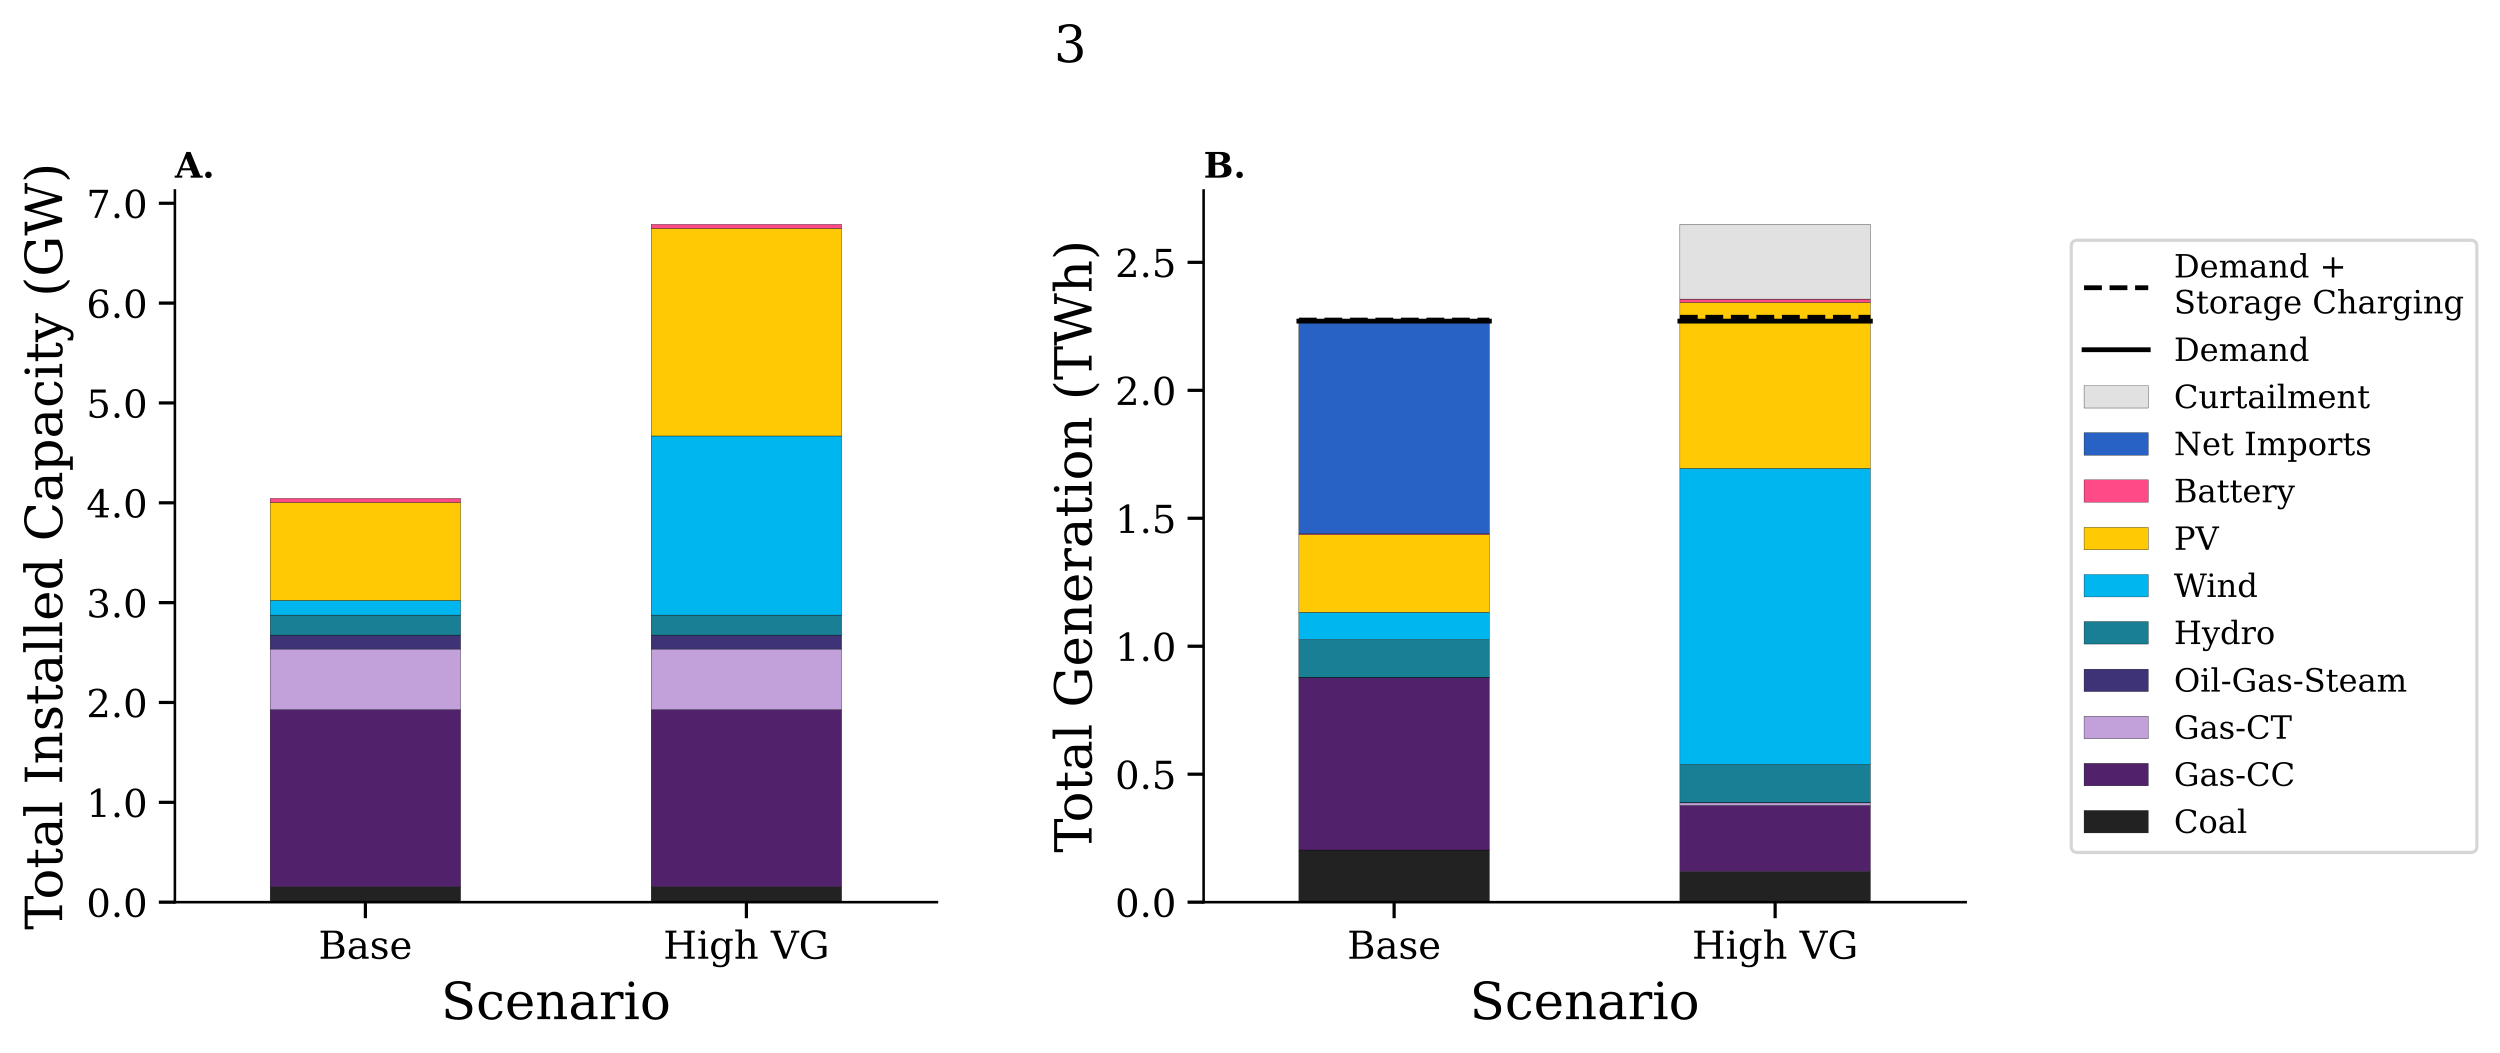 <?xml version="1.0" encoding="utf-8" standalone="no"?>
<!DOCTYPE svg PUBLIC "-//W3C//DTD SVG 1.1//EN"
  "http://www.w3.org/Graphics/SVG/1.1/DTD/svg11.dtd">
<!-- Created with matplotlib (https://matplotlib.org/) -->
<svg height="328.087pt" version="1.1" viewBox="0 0 779.003 328.087" width="779.003pt" xmlns="http://www.w3.org/2000/svg" xmlns:xlink="http://www.w3.org/1999/xlink">
 <defs>
  <style type="text/css">*{stroke-linecap:butt;stroke-linejoin:round;}</style>
 </defs>
 <g id="figure_1">
  <g id="patch_1">
   <path d="M 0 328.087 
L 779.003 328.087 
L 779.003 0 
L 0 0 
z
" style="fill:#ffffff;"/>
  </g>
  <g id="axes_1">
   <g id="patch_2">
    <path d="M 54.496 281.118 
L 291.943 281.118 
L 291.943 59.358 
L 54.496 59.358 
z
" style="fill:#ffffff;"/>
   </g>
   <g id="patch_3">
    <path clip-path="url(#pc170f6ea20)" d="M 84.177 281.118 
L 143.539 281.118 
L 143.539 276.295 
L 84.177 276.295 
z
" style="fill:#222222;stroke:#000000;stroke-linejoin:miter;stroke-width:0.1;"/>
   </g>
   <g id="patch_4">
    <path clip-path="url(#pc170f6ea20)" d="M 202.901 281.118 
L 262.262 281.118 
L 262.262 276.295 
L 202.901 276.295 
z
" style="fill:#222222;stroke:#000000;stroke-linejoin:miter;stroke-width:0.1;"/>
   </g>
   <g id="patch_5">
    <path clip-path="url(#pc170f6ea20)" d="M 84.177 276.295 
L 143.539 276.295 
L 143.539 221.072 
L 84.177 221.072 
z
" style="fill:#52216b;stroke:#000000;stroke-linejoin:miter;stroke-width:0.1;"/>
   </g>
   <g id="patch_6">
    <path clip-path="url(#pc170f6ea20)" d="M 202.901 276.295 
L 262.262 276.295 
L 262.262 221.072 
L 202.901 221.072 
z
" style="fill:#52216b;stroke:#000000;stroke-linejoin:miter;stroke-width:0.1;"/>
   </g>
   <g id="patch_7">
    <path clip-path="url(#pc170f6ea20)" d="M 84.177 221.072 
L 143.539 221.072 
L 143.539 202.249 
L 84.177 202.249 
z
" style="fill:#c2a1db;stroke:#000000;stroke-linejoin:miter;stroke-width:0.1;"/>
   </g>
   <g id="patch_8">
    <path clip-path="url(#pc170f6ea20)" d="M 202.901 221.072 
L 262.262 221.072 
L 262.262 202.249 
L 202.901 202.249 
z
" style="fill:#c2a1db;stroke:#000000;stroke-linejoin:miter;stroke-width:0.1;"/>
   </g>
   <g id="patch_9">
    <path clip-path="url(#pc170f6ea20)" d="M 84.177 202.249 
L 143.539 202.249 
L 143.539 197.893 
L 84.177 197.893 
z
" style="fill:#3d3376;stroke:#000000;stroke-linejoin:miter;stroke-width:0.1;"/>
   </g>
   <g id="patch_10">
    <path clip-path="url(#pc170f6ea20)" d="M 202.901 202.249 
L 262.262 202.249 
L 262.262 197.893 
L 202.901 197.893 
z
" style="fill:#3d3376;stroke:#000000;stroke-linejoin:miter;stroke-width:0.1;"/>
   </g>
   <g id="patch_11">
    <path clip-path="url(#pc170f6ea20)" d="M 84.177 197.893 
L 143.539 197.893 
L 143.539 191.671 
L 84.177 191.671 
z
" style="fill:#187f94;stroke:#000000;stroke-linejoin:miter;stroke-width:0.1;"/>
   </g>
   <g id="patch_12">
    <path clip-path="url(#pc170f6ea20)" d="M 202.901 197.893 
L 262.262 197.893 
L 262.262 191.671 
L 202.901 191.671 
z
" style="fill:#187f94;stroke:#000000;stroke-linejoin:miter;stroke-width:0.1;"/>
   </g>
   <g id="patch_13">
    <path clip-path="url(#pc170f6ea20)" d="M 84.177 191.671 
L 143.539 191.671 
L 143.539 187.057 
L 84.177 187.057 
z
" style="fill:#00b6ef;stroke:#000000;stroke-linejoin:miter;stroke-width:0.1;"/>
   </g>
   <g id="patch_14">
    <path clip-path="url(#pc170f6ea20)" d="M 202.901 191.671 
L 262.262 191.671 
L 262.262 135.844 
L 202.901 135.844 
z
" style="fill:#00b6ef;stroke:#000000;stroke-linejoin:miter;stroke-width:0.1;"/>
   </g>
   <g id="patch_15">
    <path clip-path="url(#pc170f6ea20)" d="M 84.177 187.057 
L 143.539 187.057 
L 143.539 156.542 
L 84.177 156.542 
z
" style="fill:#ffc903;stroke:#000000;stroke-linejoin:miter;stroke-width:0.1;"/>
   </g>
   <g id="patch_16">
    <path clip-path="url(#pc170f6ea20)" d="M 202.901 135.844 
L 262.262 135.844 
L 262.262 71.146 
L 202.901 71.146 
z
" style="fill:#ffc903;stroke:#000000;stroke-linejoin:miter;stroke-width:0.1;"/>
   </g>
   <g id="patch_17">
    <path clip-path="url(#pc170f6ea20)" d="M 84.177 156.542 
L 143.539 156.542 
L 143.539 155.313 
L 84.177 155.313 
z
" style="fill:#ff4a88;stroke:#000000;stroke-linejoin:miter;stroke-width:0.1;"/>
   </g>
   <g id="patch_18">
    <path clip-path="url(#pc170f6ea20)" d="M 202.901 71.146 
L 262.262 71.146 
L 262.262 69.918 
L 202.901 69.918 
z
" style="fill:#ff4a88;stroke:#000000;stroke-linejoin:miter;stroke-width:0.1;"/>
   </g>
   <g id="matplotlib.axis_1">
    <g id="xtick_1">
     <g id="line2d_1">
      <defs>
       <path d="M 0 0 
L 0 5 
" id="m40029ac8fd" style="stroke:#000000;"/>
      </defs>
      <g>
       <use style="stroke:#000000;" x="113.858" xlink:href="#m40029ac8fd" y="281.118"/>
      </g>
     </g>
     <g id="text_1">
      <!-- Base -->
      <g transform="translate(99.241 298.736)scale(0.12 -0.12)">
       <defs>
        <path d="M 24.703 5.172 
L 39.312 5.172 
Q 48.094 5.172 52.141 8.984 
Q 56.203 12.797 56.203 21.094 
Q 56.203 29.344 52.172 33.125 
Q 48.141 36.922 39.312 36.922 
L 24.703 36.922 
z
M 24.703 42.094 
L 37.109 42.094 
Q 45.125 42.094 48.797 45.172 
Q 52.484 48.25 52.484 54.891 
Q 52.484 61.578 48.797 64.625 
Q 45.125 67.672 37.109 67.672 
L 24.703 67.672 
z
M 5.516 0 
L 5.516 5.172 
L 14.797 5.172 
L 14.797 67.672 
L 5.516 67.672 
L 5.516 72.906 
L 41.5 72.906 
Q 52.547 72.906 58.125 68.391 
Q 63.719 63.875 63.719 54.891 
Q 63.719 48.391 59.828 44.531 
Q 55.953 40.672 48.484 39.797 
Q 57.766 38.625 62.578 33.859 
Q 67.391 29.109 67.391 21.094 
Q 67.391 10.25 60.547 5.125 
Q 53.719 0 39.203 0 
z
" id="DejaVuSerif-66"/>
        <path d="M 39.797 16.312 
L 39.797 27.297 
L 28.219 27.297 
Q 21.531 27.297 18.25 24.406 
Q 14.984 21.531 14.984 15.578 
Q 14.984 10.156 18.297 6.984 
Q 21.625 3.812 27.297 3.812 
Q 32.906 3.812 36.344 7.281 
Q 39.797 10.75 39.797 16.312 
z
M 48.781 32.422 
L 48.781 5.172 
L 56.781 5.172 
L 56.781 0 
L 39.797 0 
L 39.797 5.609 
Q 36.812 2 32.906 0.281 
Q 29 -1.422 23.781 -1.422 
Q 15.141 -1.422 10.062 3.172 
Q 4.984 7.766 4.984 15.578 
Q 4.984 23.641 10.797 28.078 
Q 16.609 32.516 27.203 32.516 
L 39.797 32.516 
L 39.797 36.078 
Q 39.797 42 36.203 45.234 
Q 32.625 48.484 26.125 48.484 
Q 20.75 48.484 17.578 46.047 
Q 14.406 43.609 13.625 38.812 
L 8.984 38.812 
L 8.984 49.312 
Q 13.672 51.312 18.094 52.312 
Q 22.516 53.328 26.703 53.328 
Q 37.5 53.328 43.141 47.969 
Q 48.781 42.625 48.781 32.422 
z
" id="DejaVuSerif-97"/>
        <path d="M 5.609 2.875 
L 5.609 14.984 
L 10.797 14.984 
Q 10.984 9.188 14.422 6.297 
Q 17.875 3.422 24.609 3.422 
Q 30.672 3.422 33.844 5.688 
Q 37.016 7.953 37.016 12.312 
Q 37.016 15.719 34.688 17.812 
Q 32.375 19.922 24.906 22.312 
L 18.406 24.516 
Q 11.719 26.656 8.719 29.875 
Q 5.719 33.109 5.719 38.094 
Q 5.719 45.219 10.938 49.266 
Q 16.156 53.328 25.391 53.328 
Q 29.5 53.328 34.031 52.25 
Q 38.578 51.172 43.406 49.125 
L 43.406 37.797 
L 38.234 37.797 
Q 38.031 42.828 34.703 45.656 
Q 31.391 48.484 25.688 48.484 
Q 20.016 48.484 17.109 46.484 
Q 14.203 44.484 14.203 40.484 
Q 14.203 37.203 16.406 35.219 
Q 18.609 33.25 25.203 31.203 
L 32.328 29 
Q 39.703 26.703 42.938 23.266 
Q 46.188 19.828 46.188 14.406 
Q 46.188 7.031 40.547 2.797 
Q 34.906 -1.422 25 -1.422 
Q 19.969 -1.422 15.188 -0.344 
Q 10.406 0.734 5.609 2.875 
z
" id="DejaVuSerif-115"/>
        <path d="M 54.203 25 
L 15.484 25 
L 15.484 24.609 
Q 15.484 14.109 19.438 8.766 
Q 23.391 3.422 31.109 3.422 
Q 37.016 3.422 40.797 6.516 
Q 44.578 9.625 46.094 15.719 
L 53.328 15.719 
Q 51.172 7.172 45.375 2.875 
Q 39.594 -1.422 30.172 -1.422 
Q 18.797 -1.422 11.891 6.078 
Q 4.984 13.578 4.984 25.984 
Q 4.984 38.281 11.766 45.797 
Q 18.562 53.328 29.594 53.328 
Q 41.359 53.328 47.656 46.062 
Q 53.953 38.812 54.203 25 
z
M 43.609 30.172 
Q 43.312 39.266 39.766 43.875 
Q 36.234 48.484 29.594 48.484 
Q 23.391 48.484 19.828 43.844 
Q 16.266 39.203 15.484 30.172 
z
" id="DejaVuSerif-101"/>
       </defs>
       <use xlink:href="#DejaVuSerif-66"/>
       <use x="73.486" xlink:href="#DejaVuSerif-97"/>
       <use x="133.105" xlink:href="#DejaVuSerif-115"/>
       <use x="184.424" xlink:href="#DejaVuSerif-101"/>
      </g>
     </g>
    </g>
    <g id="xtick_2">
     <g id="line2d_2">
      <g>
       <use style="stroke:#000000;" x="232.581" xlink:href="#m40029ac8fd" y="281.118"/>
      </g>
     </g>
     <g id="text_2">
      <!-- High VG -->
      <g transform="translate(206.691 298.736)scale(0.12 -0.12)">
       <defs>
        <path d="M 5.516 0 
L 5.516 5.172 
L 14.797 5.172 
L 14.797 67.672 
L 5.516 67.672 
L 5.516 72.906 
L 33.984 72.906 
L 33.984 67.672 
L 24.703 67.672 
L 24.703 42.484 
L 62.5 42.484 
L 62.5 67.672 
L 53.219 67.672 
L 53.219 72.906 
L 81.688 72.906 
L 81.688 67.672 
L 72.406 67.672 
L 72.406 5.172 
L 81.688 5.172 
L 81.688 0 
L 53.219 0 
L 53.219 5.172 
L 62.5 5.172 
L 62.5 36.531 
L 24.703 36.531 
L 24.703 5.172 
L 33.984 5.172 
L 33.984 0 
z
" id="DejaVuSerif-72"/>
        <path d="M 9.719 68.016 
Q 9.719 70.266 11.344 71.922 
Q 12.984 73.578 15.281 73.578 
Q 17.531 73.578 19.156 71.922 
Q 20.797 70.266 20.797 68.016 
Q 20.797 65.719 19.188 64.109 
Q 17.578 62.5 15.281 62.5 
Q 12.984 62.5 11.344 64.109 
Q 9.719 65.719 9.719 68.016 
z
M 21.188 5.172 
L 29.688 5.172 
L 29.688 0 
L 3.609 0 
L 3.609 5.172 
L 12.203 5.172 
L 12.203 46.688 
L 3.609 46.688 
L 3.609 51.906 
L 21.188 51.906 
z
" id="DejaVuSerif-105"/>
        <path d="M 52.484 46.688 
L 52.484 1.125 
Q 52.484 -10.062 46.328 -16.141 
Q 40.188 -22.219 28.812 -22.219 
Q 23.688 -22.219 19 -21.281 
Q 14.312 -20.359 10.016 -18.5 
L 10.016 -7.625 
L 14.703 -7.625 
Q 15.578 -12.703 18.844 -15.047 
Q 22.125 -17.391 28.219 -17.391 
Q 36.141 -17.391 39.812 -12.922 
Q 43.5 -8.453 43.5 1.125 
L 43.5 8.109 
Q 40.875 3.219 36.797 0.891 
Q 32.719 -1.422 26.703 -1.422 
Q 17.141 -1.422 11.062 6.172 
Q 4.984 13.766 4.984 25.984 
Q 4.984 38.188 11.031 45.75 
Q 17.094 53.328 26.703 53.328 
Q 32.719 53.328 36.797 51 
Q 40.875 48.688 43.5 43.797 
L 43.5 51.906 
L 61.078 51.906 
L 61.078 46.688 
z
M 43.5 28.516 
Q 43.5 37.844 39.906 42.766 
Q 36.328 47.703 29.5 47.703 
Q 22.562 47.703 19.016 42.234 
Q 15.484 36.766 15.484 25.984 
Q 15.484 15.234 19.016 9.719 
Q 22.562 4.203 29.5 4.203 
Q 36.328 4.203 39.906 9.109 
Q 43.5 14.016 43.5 23.391 
z
" id="DejaVuSerif-103"/>
        <path d="M 4.109 0 
L 4.109 5.172 
L 12.203 5.172 
L 12.203 70.797 
L 3.609 70.797 
L 3.609 75.984 
L 21.188 75.984 
L 21.188 42.672 
Q 23.688 47.953 27.656 50.641 
Q 31.641 53.328 36.922 53.328 
Q 45.516 53.328 49.562 48.391 
Q 53.609 43.453 53.609 33.016 
L 53.609 5.172 
L 61.625 5.172 
L 61.625 0 
L 36.812 0 
L 36.812 5.172 
L 44.578 5.172 
L 44.578 30.172 
Q 44.578 39.703 42.25 43.188 
Q 39.938 46.688 33.984 46.688 
Q 27.734 46.688 24.453 42.141 
Q 21.188 37.594 21.188 28.906 
L 21.188 5.172 
L 29 5.172 
L 29 0 
z
" id="DejaVuSerif-104"/>
        <path id="DejaVuSerif-32"/>
        <path d="M 17.484 67.672 
L 39.016 11.719 
L 60.5 67.672 
L 52.297 67.672 
L 52.297 72.906 
L 73.688 72.906 
L 73.688 67.672 
L 66.609 67.672 
L 40.578 0 
L 32.172 0 
L 6.297 67.672 
L -0.984 67.672 
L -0.984 72.906 
L 25.594 72.906 
L 25.594 67.672 
z
" id="DejaVuSerif-86"/>
        <path d="M 64.016 51.125 
Q 62.312 60.25 56.891 64.625 
Q 51.469 69 41.797 69 
Q 29.203 69 23 60.891 
Q 16.797 52.781 16.797 36.375 
Q 16.797 20.312 23.188 12.062 
Q 29.594 3.812 42 3.812 
Q 47.516 3.812 52.531 5.172 
Q 57.562 6.547 62.109 9.281 
L 62.109 28.078 
L 48.391 28.078 
L 48.391 33.297 
L 72.016 33.297 
L 72.016 6.109 
Q 65.531 2.344 58.031 0.453 
Q 50.531 -1.422 42 -1.422 
Q 25.484 -1.422 15.547 8.906 
Q 5.609 19.234 5.609 36.375 
Q 5.609 53.656 15.562 63.938 
Q 25.531 74.219 42.391 74.219 
Q 48.641 74.219 55.297 72.781 
Q 61.969 71.344 69.484 68.406 
L 69.484 51.125 
z
" id="DejaVuSerif-71"/>
       </defs>
       <use xlink:href="#DejaVuSerif-72"/>
       <use x="87.207" xlink:href="#DejaVuSerif-105"/>
       <use x="119.189" xlink:href="#DejaVuSerif-103"/>
       <use x="183.203" xlink:href="#DejaVuSerif-104"/>
       <use x="247.607" xlink:href="#DejaVuSerif-32"/>
       <use x="279.395" xlink:href="#DejaVuSerif-86"/>
       <use x="351.611" xlink:href="#DejaVuSerif-71"/>
      </g>
     </g>
    </g>
    <g id="text_3">
     <!-- Scenario -->
     <g transform="translate(137.403 317.559)scale(0.16 -0.16)">
      <defs>
       <path d="M 9.281 3.516 
L 9.281 20.125 
L 14.891 20.062 
Q 15.141 11.766 19.703 7.781 
Q 24.266 3.812 33.594 3.812 
Q 42.281 3.812 46.844 7.25 
Q 51.422 10.688 51.422 17.281 
Q 51.422 22.562 48.656 25.391 
Q 45.906 28.219 37.016 30.906 
L 27.391 33.797 
Q 16.938 36.969 12.672 41.703 
Q 8.406 46.438 8.406 54.688 
Q 8.406 63.969 14.984 69.094 
Q 21.578 74.219 33.5 74.219 
Q 38.578 74.219 44.625 73.109 
Q 50.688 72.016 57.516 69.922 
L 57.516 54.391 
L 52 54.391 
Q 51.172 62.109 46.844 65.547 
Q 42.531 69 33.688 69 
Q 25.984 69 21.953 65.844 
Q 17.922 62.703 17.922 56.688 
Q 17.922 51.469 20.938 48.484 
Q 23.969 45.516 33.797 42.578 
L 42.828 39.891 
Q 52.734 36.922 56.953 32.297 
Q 61.188 27.688 61.188 19.922 
Q 61.188 9.328 54.391 3.953 
Q 47.609 -1.422 34.188 -1.422 
Q 28.172 -1.422 21.938 -0.188 
Q 15.719 1.031 9.281 3.516 
z
" id="DejaVuSerif-83"/>
       <path d="M 51.422 15.578 
Q 49.516 7.281 44.094 2.922 
Q 38.672 -1.422 30.078 -1.422 
Q 18.75 -1.422 11.859 6.078 
Q 4.984 13.578 4.984 25.984 
Q 4.984 38.422 11.859 45.875 
Q 18.75 53.328 30.078 53.328 
Q 35.016 53.328 39.891 52.172 
Q 44.781 51.031 49.703 48.688 
L 49.703 35.406 
L 44.484 35.406 
Q 43.453 42.234 40.016 45.359 
Q 36.578 48.484 30.172 48.484 
Q 22.906 48.484 19.188 42.844 
Q 15.484 37.203 15.484 25.984 
Q 15.484 14.75 19.172 9.078 
Q 22.859 3.422 30.172 3.422 
Q 35.984 3.422 39.453 6.438 
Q 42.922 9.469 44.188 15.578 
z
" id="DejaVuSerif-99"/>
       <path d="M 4.109 0 
L 4.109 5.172 
L 12.203 5.172 
L 12.203 46.688 
L 3.609 46.688 
L 3.609 51.906 
L 21.188 51.906 
L 21.188 42.672 
Q 23.688 47.953 27.656 50.641 
Q 31.641 53.328 36.922 53.328 
Q 45.516 53.328 49.562 48.391 
Q 53.609 43.453 53.609 33.016 
L 53.609 5.172 
L 61.625 5.172 
L 61.625 0 
L 36.812 0 
L 36.812 5.172 
L 44.578 5.172 
L 44.578 30.172 
Q 44.578 39.703 42.234 43.234 
Q 39.891 46.781 33.984 46.781 
Q 27.734 46.781 24.453 42.203 
Q 21.188 37.641 21.188 28.906 
L 21.188 5.172 
L 29 5.172 
L 29 0 
z
" id="DejaVuSerif-110"/>
       <path d="M 47.797 52 
L 47.797 39.016 
L 42.625 39.016 
Q 42.391 42.875 40.484 44.781 
Q 38.578 46.688 34.906 46.688 
Q 28.266 46.688 24.719 42.094 
Q 21.188 37.5 21.188 28.906 
L 21.188 5.172 
L 31.594 5.172 
L 31.594 0 
L 4.109 0 
L 4.109 5.172 
L 12.203 5.172 
L 12.203 46.781 
L 3.609 46.781 
L 3.609 51.906 
L 21.188 51.906 
L 21.188 42.672 
Q 23.828 48.094 27.969 50.703 
Q 32.125 53.328 38.094 53.328 
Q 40.281 53.328 42.703 52.984 
Q 45.125 52.641 47.797 52 
z
" id="DejaVuSerif-114"/>
       <path d="M 30.078 3.422 
Q 37.312 3.422 40.984 9.125 
Q 44.672 14.844 44.672 25.984 
Q 44.672 37.109 40.984 42.797 
Q 37.312 48.484 30.078 48.484 
Q 22.859 48.484 19.172 42.797 
Q 15.484 37.109 15.484 25.984 
Q 15.484 14.844 19.188 9.125 
Q 22.906 3.422 30.078 3.422 
z
M 30.078 -1.422 
Q 18.75 -1.422 11.859 6.078 
Q 4.984 13.578 4.984 25.984 
Q 4.984 38.375 11.844 45.844 
Q 18.703 53.328 30.078 53.328 
Q 41.453 53.328 48.312 45.844 
Q 55.172 38.375 55.172 25.984 
Q 55.172 13.578 48.312 6.078 
Q 41.453 -1.422 30.078 -1.422 
z
" id="DejaVuSerif-111"/>
      </defs>
      <use xlink:href="#DejaVuSerif-83"/>
      <use x="68.506" xlink:href="#DejaVuSerif-99"/>
      <use x="124.512" xlink:href="#DejaVuSerif-101"/>
      <use x="183.691" xlink:href="#DejaVuSerif-110"/>
      <use x="248.096" xlink:href="#DejaVuSerif-97"/>
      <use x="307.715" xlink:href="#DejaVuSerif-114"/>
      <use x="355.518" xlink:href="#DejaVuSerif-105"/>
      <use x="387.5" xlink:href="#DejaVuSerif-111"/>
     </g>
    </g>
   </g>
   <g id="matplotlib.axis_2">
    <g id="ytick_1">
     <g id="line2d_3">
      <defs>
       <path d="M 0 0 
L -5 0 
" id="m762b0817f7" style="stroke:#000000;"/>
      </defs>
      <g>
       <use style="stroke:#000000;" x="54.496" xlink:href="#m762b0817f7" y="281.118"/>
      </g>
     </g>
     <g id="text_4">
      <!-- 0.0 -->
      <g transform="translate(26.913 285.677)scale(0.12 -0.12)">
       <defs>
        <path d="M 31.781 3.422 
Q 39.266 3.422 42.969 11.625 
Q 46.688 19.828 46.688 36.375 
Q 46.688 52.984 42.969 61.188 
Q 39.266 69.391 31.781 69.391 
Q 24.312 69.391 20.594 61.188 
Q 16.891 52.984 16.891 36.375 
Q 16.891 19.828 20.594 11.625 
Q 24.312 3.422 31.781 3.422 
z
M 31.781 -1.422 
Q 19.922 -1.422 13.25 8.531 
Q 6.594 18.5 6.594 36.375 
Q 6.594 54.297 13.25 64.25 
Q 19.922 74.219 31.781 74.219 
Q 43.703 74.219 50.344 64.25 
Q 56.984 54.297 56.984 36.375 
Q 56.984 18.5 50.344 8.531 
Q 43.703 -1.422 31.781 -1.422 
z
" id="DejaVuSerif-48"/>
        <path d="M 9.422 5.078 
Q 9.422 7.812 11.281 9.719 
Q 13.141 11.625 15.922 11.625 
Q 18.609 11.625 20.5 9.719 
Q 22.406 7.812 22.406 5.078 
Q 22.406 2.391 20.5 0.484 
Q 18.609 -1.422 15.922 -1.422 
Q 13.141 -1.422 11.281 0.453 
Q 9.422 2.344 9.422 5.078 
z
" id="DejaVuSerif-46"/>
       </defs>
       <use xlink:href="#DejaVuSerif-48"/>
       <use x="63.623" xlink:href="#DejaVuSerif-46"/>
       <use x="95.41" xlink:href="#DejaVuSerif-48"/>
      </g>
     </g>
    </g>
    <g id="ytick_2">
     <g id="line2d_4">
      <g>
       <use style="stroke:#000000;" x="54.496" xlink:href="#m762b0817f7" y="250.006"/>
      </g>
     </g>
     <g id="text_5">
      <!-- 1.0 -->
      <g transform="translate(26.913 254.565)scale(0.12 -0.12)">
       <defs>
        <path d="M 14.203 0 
L 14.203 5.172 
L 26.906 5.172 
L 26.906 65.828 
L 12.203 56.297 
L 12.203 62.703 
L 29.984 74.219 
L 36.719 74.219 
L 36.719 5.172 
L 49.422 5.172 
L 49.422 0 
z
" id="DejaVuSerif-49"/>
       </defs>
       <use xlink:href="#DejaVuSerif-49"/>
       <use x="63.623" xlink:href="#DejaVuSerif-46"/>
       <use x="95.41" xlink:href="#DejaVuSerif-48"/>
      </g>
     </g>
    </g>
    <g id="ytick_3">
     <g id="line2d_5">
      <g>
       <use style="stroke:#000000;" x="54.496" xlink:href="#m762b0817f7" y="218.894"/>
      </g>
     </g>
     <g id="text_6">
      <!-- 2.0 -->
      <g transform="translate(26.913 223.453)scale(0.12 -0.12)">
       <defs>
        <path d="M 12.797 55.516 
L 7.328 55.516 
L 7.328 68.5 
Q 12.547 71.297 17.844 72.75 
Q 23.141 74.219 28.219 74.219 
Q 39.594 74.219 46.188 68.703 
Q 52.781 63.188 52.781 53.719 
Q 52.781 43.016 37.844 28.125 
Q 36.672 27 36.078 26.422 
L 17.672 8.016 
L 48.094 8.016 
L 48.094 17 
L 53.812 17 
L 53.812 0 
L 6.781 0 
L 6.781 5.328 
L 28.906 27.391 
Q 36.234 34.719 39.359 40.844 
Q 42.484 46.969 42.484 53.719 
Q 42.484 61.078 38.641 65.234 
Q 34.812 69.391 28.078 69.391 
Q 21.094 69.391 17.281 65.922 
Q 13.484 62.453 12.797 55.516 
z
" id="DejaVuSerif-50"/>
       </defs>
       <use xlink:href="#DejaVuSerif-50"/>
       <use x="63.623" xlink:href="#DejaVuSerif-46"/>
       <use x="95.41" xlink:href="#DejaVuSerif-48"/>
      </g>
     </g>
    </g>
    <g id="ytick_4">
     <g id="line2d_6">
      <g>
       <use style="stroke:#000000;" x="54.496" xlink:href="#m762b0817f7" y="187.782"/>
      </g>
     </g>
     <g id="text_7">
      <!-- 3.0 -->
      <g transform="translate(26.913 192.341)scale(0.12 -0.12)">
       <defs>
        <path d="M 9.719 69.828 
Q 15.438 71.969 20.672 73.094 
Q 25.922 74.219 30.516 74.219 
Q 41.219 74.219 47.219 69.594 
Q 53.219 64.984 53.219 56.781 
Q 53.219 50.203 49.062 45.781 
Q 44.922 41.359 37.312 39.797 
Q 46.297 38.531 51.25 33.281 
Q 56.203 28.031 56.203 19.672 
Q 56.203 9.469 49.344 4.016 
Q 42.484 -1.422 29.594 -1.422 
Q 23.875 -1.422 18.422 -0.188 
Q 12.984 1.031 7.625 3.516 
L 7.625 17.672 
L 13.094 17.672 
Q 13.578 10.641 17.828 7.031 
Q 22.078 3.422 29.781 3.422 
Q 37.25 3.422 41.578 7.734 
Q 45.906 12.062 45.906 19.578 
Q 45.906 28.172 41.453 32.594 
Q 37.016 37.016 28.422 37.016 
L 23.781 37.016 
L 23.781 42 
L 26.219 42 
Q 34.766 42 39.031 45.531 
Q 43.312 49.078 43.312 56.203 
Q 43.312 62.594 39.797 65.984 
Q 36.281 69.391 29.688 69.391 
Q 23.094 69.391 19.453 66.266 
Q 15.828 63.141 15.188 56.984 
L 9.719 56.984 
z
" id="DejaVuSerif-51"/>
       </defs>
       <use xlink:href="#DejaVuSerif-51"/>
       <use x="63.623" xlink:href="#DejaVuSerif-46"/>
       <use x="95.41" xlink:href="#DejaVuSerif-48"/>
      </g>
     </g>
    </g>
    <g id="ytick_5">
     <g id="line2d_7">
      <g>
       <use style="stroke:#000000;" x="54.496" xlink:href="#m762b0817f7" y="156.67"/>
      </g>
     </g>
     <g id="text_8">
      <!-- 4.0 -->
      <g transform="translate(26.913 161.229)scale(0.12 -0.12)">
       <defs>
        <path d="M 34.906 24.703 
L 34.906 63.484 
L 10.016 24.703 
z
M 56.391 0 
L 23.188 0 
L 23.188 5.172 
L 34.906 5.172 
L 34.906 19.484 
L 3.078 19.484 
L 3.078 24.812 
L 35.016 74.219 
L 44.672 74.219 
L 44.672 24.703 
L 58.594 24.703 
L 58.594 19.484 
L 44.672 19.484 
L 44.672 5.172 
L 56.391 5.172 
z
" id="DejaVuSerif-52"/>
       </defs>
       <use xlink:href="#DejaVuSerif-52"/>
       <use x="63.623" xlink:href="#DejaVuSerif-46"/>
       <use x="95.41" xlink:href="#DejaVuSerif-48"/>
      </g>
     </g>
    </g>
    <g id="ytick_6">
     <g id="line2d_8">
      <g>
       <use style="stroke:#000000;" x="54.496" xlink:href="#m762b0817f7" y="125.558"/>
      </g>
     </g>
     <g id="text_9">
      <!-- 5.0 -->
      <g transform="translate(26.913 130.117)scale(0.12 -0.12)">
       <defs>
        <path d="M 50.297 72.906 
L 50.297 64.891 
L 16.891 64.891 
L 16.891 44 
Q 19.438 45.75 22.828 46.625 
Q 26.219 47.516 30.422 47.516 
Q 42.234 47.516 49.062 40.969 
Q 55.906 34.422 55.906 23.094 
Q 55.906 11.531 49 5.047 
Q 42.094 -1.422 29.594 -1.422 
Q 24.562 -1.422 19.281 -0.188 
Q 14.016 1.031 8.5 3.516 
L 8.5 17.672 
L 14.016 17.672 
Q 14.453 10.75 18.422 7.078 
Q 22.406 3.422 29.594 3.422 
Q 37.312 3.422 41.453 8.5 
Q 45.609 13.578 45.609 23.094 
Q 45.609 32.562 41.484 37.609 
Q 37.359 42.672 29.594 42.672 
Q 25.203 42.672 21.844 41.109 
Q 18.5 39.547 15.922 36.281 
L 11.719 36.281 
L 11.719 72.906 
z
" id="DejaVuSerif-53"/>
       </defs>
       <use xlink:href="#DejaVuSerif-53"/>
       <use x="63.623" xlink:href="#DejaVuSerif-46"/>
       <use x="95.41" xlink:href="#DejaVuSerif-48"/>
      </g>
     </g>
    </g>
    <g id="ytick_7">
     <g id="line2d_9">
      <g>
       <use style="stroke:#000000;" x="54.496" xlink:href="#m762b0817f7" y="94.446"/>
      </g>
     </g>
     <g id="text_10">
      <!-- 6.0 -->
      <g transform="translate(26.913 99.005)scale(0.12 -0.12)">
       <defs>
        <path d="M 32.719 3.422 
Q 39.594 3.422 43.297 8.469 
Q 47.016 13.531 47.016 23 
Q 47.016 32.469 43.297 37.516 
Q 39.594 42.578 32.719 42.578 
Q 25.734 42.578 22.062 37.688 
Q 18.406 32.812 18.406 23.578 
Q 18.406 13.875 22.109 8.641 
Q 25.828 3.422 32.719 3.422 
z
M 16.797 40.141 
Q 20.125 43.797 24.312 45.594 
Q 28.516 47.406 33.797 47.406 
Q 44.672 47.406 51 40.859 
Q 57.328 34.328 57.328 23 
Q 57.328 11.922 50.516 5.25 
Q 43.703 -1.422 32.328 -1.422 
Q 19.969 -1.422 13.328 7.781 
Q 6.688 17 6.688 34.078 
Q 6.688 53.219 14.547 63.719 
Q 22.406 74.219 36.719 74.219 
Q 40.578 74.219 44.828 73.484 
Q 49.078 72.75 53.516 71.297 
L 53.516 59.281 
L 48 59.281 
Q 47.406 64.203 44.234 66.797 
Q 41.062 69.391 35.688 69.391 
Q 26.219 69.391 21.578 62.203 
Q 16.938 55.031 16.797 40.141 
z
" id="DejaVuSerif-54"/>
       </defs>
       <use xlink:href="#DejaVuSerif-54"/>
       <use x="63.623" xlink:href="#DejaVuSerif-46"/>
       <use x="95.41" xlink:href="#DejaVuSerif-48"/>
      </g>
     </g>
    </g>
    <g id="ytick_8">
     <g id="line2d_10">
      <g>
       <use style="stroke:#000000;" x="54.496" xlink:href="#m762b0817f7" y="63.334"/>
      </g>
     </g>
     <g id="text_11">
      <!-- 7.0 -->
      <g transform="translate(26.913 67.893)scale(0.12 -0.12)">
       <defs>
        <path d="M 56.391 67.922 
L 27.875 0 
L 20.609 0 
L 47.797 64.891 
L 14.109 64.891 
L 14.109 55.906 
L 8.406 55.906 
L 8.406 72.906 
L 56.391 72.906 
z
" id="DejaVuSerif-55"/>
       </defs>
       <use xlink:href="#DejaVuSerif-55"/>
       <use x="63.623" xlink:href="#DejaVuSerif-46"/>
       <use x="95.41" xlink:href="#DejaVuSerif-48"/>
      </g>
     </g>
    </g>
    <g id="text_12">
     <!-- Total Installed Capacity (GW) -->
     <g transform="translate(19.358 289.73)rotate(-90)scale(0.16 -0.16)">
      <defs>
       <path d="M 19.094 0 
L 19.094 5.172 
L 28.422 5.172 
L 28.422 67.094 
L 6.984 67.094 
L 6.984 55.719 
L 0.984 55.719 
L 0.984 72.906 
L 65.719 72.906 
L 65.719 55.719 
L 59.719 55.719 
L 59.719 67.094 
L 38.281 67.094 
L 38.281 5.172 
L 47.609 5.172 
L 47.609 0 
z
" id="DejaVuSerif-84"/>
       <path d="M 10.797 46.688 
L 2.875 46.688 
L 2.875 51.906 
L 10.797 51.906 
L 10.797 68.016 
L 19.828 68.016 
L 19.828 51.906 
L 36.719 51.906 
L 36.719 46.688 
L 19.828 46.688 
L 19.828 13.719 
Q 19.828 7.125 21.094 5.266 
Q 22.359 3.422 25.781 3.422 
Q 29.297 3.422 30.906 5.484 
Q 32.516 7.562 32.625 12.203 
L 39.406 12.203 
Q 39.016 5.125 35.547 1.844 
Q 32.078 -1.422 25 -1.422 
Q 17.234 -1.422 14.016 2.016 
Q 10.797 5.469 10.797 13.719 
z
" id="DejaVuSerif-116"/>
       <path d="M 20.516 5.172 
L 29 5.172 
L 29 0 
L 2.875 0 
L 2.875 5.172 
L 11.531 5.172 
L 11.531 70.797 
L 2.875 70.797 
L 2.875 75.984 
L 20.516 75.984 
z
" id="DejaVuSerif-108"/>
       <path d="M 24.703 5.172 
L 33.984 5.172 
L 33.984 0 
L 5.516 0 
L 5.516 5.172 
L 14.797 5.172 
L 14.797 67.672 
L 5.516 67.672 
L 5.516 72.906 
L 33.984 72.906 
L 33.984 67.672 
L 24.703 67.672 
z
" id="DejaVuSerif-73"/>
       <path d="M 52.484 5.172 
L 61.078 5.172 
L 61.078 0 
L 43.5 0 
L 43.5 8.109 
Q 40.875 3.219 36.797 0.891 
Q 32.719 -1.422 26.703 -1.422 
Q 17.141 -1.422 11.062 6.172 
Q 4.984 13.766 4.984 25.984 
Q 4.984 38.188 11.031 45.75 
Q 17.094 53.328 26.703 53.328 
Q 32.719 53.328 36.797 51 
Q 40.875 48.688 43.5 43.797 
L 43.5 70.797 
L 35.016 70.797 
L 35.016 75.984 
L 52.484 75.984 
z
M 43.5 23.391 
L 43.5 28.516 
Q 43.5 37.844 39.906 42.766 
Q 36.328 47.703 29.5 47.703 
Q 22.562 47.703 19.016 42.234 
Q 15.484 36.766 15.484 25.984 
Q 15.484 15.234 19.016 9.719 
Q 22.562 4.203 29.5 4.203 
Q 36.328 4.203 39.906 9.109 
Q 43.5 14.016 43.5 23.391 
z
" id="DejaVuSerif-100"/>
       <path d="M 70.516 19.281 
Q 67.281 9.078 59.688 3.828 
Q 52.094 -1.422 40.484 -1.422 
Q 33.344 -1.422 27.234 1.016 
Q 21.141 3.469 16.406 8.203 
Q 10.938 13.672 8.266 20.625 
Q 5.609 27.594 5.609 36.375 
Q 5.609 53.375 15.422 63.797 
Q 25.25 74.219 41.312 74.219 
Q 47.266 74.219 54 72.656 
Q 60.75 71.094 68.5 67.922 
L 68.5 51.125 
L 62.984 51.125 
Q 61.188 60.297 55.734 64.641 
Q 50.297 69 40.484 69 
Q 28.812 69 22.797 60.719 
Q 16.797 52.438 16.797 36.375 
Q 16.797 20.359 22.797 12.078 
Q 28.812 3.812 40.484 3.812 
Q 48.641 3.812 53.906 7.688 
Q 59.188 11.578 61.531 19.281 
z
" id="DejaVuSerif-67"/>
       <path d="M 20.516 28.516 
L 20.516 23.391 
Q 20.516 14.016 24.094 9.109 
Q 27.688 4.203 34.516 4.203 
Q 41.406 4.203 44.938 9.719 
Q 48.484 15.234 48.484 25.984 
Q 48.484 36.766 44.938 42.234 
Q 41.406 47.703 34.516 47.703 
Q 27.688 47.703 24.094 42.766 
Q 20.516 37.844 20.516 28.516 
z
M 11.531 46.688 
L 2.875 46.688 
L 2.875 51.906 
L 20.516 51.906 
L 20.516 43.797 
Q 23.141 48.688 27.219 51 
Q 31.297 53.328 37.312 53.328 
Q 46.875 53.328 52.922 45.75 
Q 58.984 38.188 58.984 25.984 
Q 58.984 13.766 52.922 6.172 
Q 46.875 -1.422 37.312 -1.422 
Q 31.297 -1.422 27.219 0.891 
Q 23.141 3.219 20.516 8.109 
L 20.516 -15.578 
L 29 -15.578 
L 29 -20.797 
L 2.875 -20.797 
L 2.875 -15.578 
L 11.531 -15.578 
z
" id="DejaVuSerif-112"/>
       <path d="M 21.578 -9.516 
L 25 -0.875 
L 5.609 46.688 
L -0.297 46.688 
L -0.297 51.906 
L 23.578 51.906 
L 23.578 46.688 
L 15.281 46.688 
L 29.891 10.984 
L 44.484 46.688 
L 36.719 46.688 
L 36.719 51.906 
L 56.203 51.906 
L 56.203 46.688 
L 50.391 46.688 
L 26.609 -11.719 
Q 24.172 -17.781 21.188 -20 
Q 18.219 -22.219 12.797 -22.219 
Q 10.5 -22.219 8.078 -21.828 
Q 5.672 -21.438 3.219 -20.703 
L 3.219 -10.797 
L 7.812 -10.797 
Q 8.109 -14.109 9.5 -15.547 
Q 10.891 -17 13.812 -17 
Q 16.5 -17 18.141 -15.5 
Q 19.781 -14.016 21.578 -9.516 
z
" id="DejaVuSerif-121"/>
       <path d="M 31.891 -15.578 
Q 20.016 -10.25 13.953 1.297 
Q 7.906 12.844 7.906 30.172 
Q 7.906 47.562 13.953 59.109 
Q 20.016 70.656 31.891 75.984 
L 31.891 71.188 
Q 24.359 66.016 21.094 56.609 
Q 17.828 47.219 17.828 30.172 
Q 17.828 13.188 21.094 3.781 
Q 24.359 -5.609 31.891 -10.797 
z
" id="DejaVuSerif-40"/>
       <path d="M 76.219 0 
L 68.219 0 
L 51.516 59.281 
L 34.812 0 
L 26.812 0 
L 7.719 67.672 
L 0.484 67.672 
L 0.484 72.906 
L 27.094 72.906 
L 27.094 67.672 
L 18.016 67.672 
L 33.203 13.812 
L 49.812 72.906 
L 57.719 72.906 
L 74.609 13.188 
L 89.891 67.672 
L 81.5 67.672 
L 81.5 72.906 
L 102.484 72.906 
L 102.484 67.672 
L 95.312 67.672 
z
" id="DejaVuSerif-87"/>
       <path d="M 7.078 -15.578 
L 7.078 -10.797 
Q 14.594 -5.609 17.891 3.781 
Q 21.188 13.188 21.188 30.172 
Q 21.188 47.219 17.891 56.609 
Q 14.594 66.016 7.078 71.188 
L 7.078 75.984 
Q 19 70.656 25.047 59.109 
Q 31.109 47.562 31.109 30.172 
Q 31.109 12.844 25.047 1.297 
Q 19 -10.25 7.078 -15.578 
z
" id="DejaVuSerif-41"/>
      </defs>
      <use xlink:href="#DejaVuSerif-84"/>
      <use x="58.949" xlink:href="#DejaVuSerif-111"/>
      <use x="119.154" xlink:href="#DejaVuSerif-116"/>
      <use x="159.34" xlink:href="#DejaVuSerif-97"/>
      <use x="218.959" xlink:href="#DejaVuSerif-108"/>
      <use x="250.941" xlink:href="#DejaVuSerif-32"/>
      <use x="282.729" xlink:href="#DejaVuSerif-73"/>
      <use x="322.23" xlink:href="#DejaVuSerif-110"/>
      <use x="386.635" xlink:href="#DejaVuSerif-115"/>
      <use x="437.953" xlink:href="#DejaVuSerif-116"/>
      <use x="478.139" xlink:href="#DejaVuSerif-97"/>
      <use x="537.758" xlink:href="#DejaVuSerif-108"/>
      <use x="569.74" xlink:href="#DejaVuSerif-108"/>
      <use x="601.723" xlink:href="#DejaVuSerif-101"/>
      <use x="660.902" xlink:href="#DejaVuSerif-100"/>
      <use x="724.916" xlink:href="#DejaVuSerif-32"/>
      <use x="756.703" xlink:href="#DejaVuSerif-67"/>
      <use x="833.217" xlink:href="#DejaVuSerif-97"/>
      <use x="892.836" xlink:href="#DejaVuSerif-112"/>
      <use x="956.85" xlink:href="#DejaVuSerif-97"/>
      <use x="1016.469" xlink:href="#DejaVuSerif-99"/>
      <use x="1072.475" xlink:href="#DejaVuSerif-105"/>
      <use x="1104.457" xlink:href="#DejaVuSerif-116"/>
      <use x="1144.643" xlink:href="#DejaVuSerif-121"/>
      <use x="1201.137" xlink:href="#DejaVuSerif-32"/>
      <use x="1232.924" xlink:href="#DejaVuSerif-40"/>
      <use x="1271.938" xlink:href="#DejaVuSerif-71"/>
      <use x="1351.82" xlink:href="#DejaVuSerif-87"/>
      <use x="1454.604" xlink:href="#DejaVuSerif-41"/>
     </g>
    </g>
   </g>
   <g id="patch_19">
    <path d="M 54.496 281.118 
L 54.496 59.358 
" style="fill:none;stroke:#000000;stroke-linecap:square;stroke-linejoin:miter;stroke-width:0.8;"/>
   </g>
   <g id="patch_20">
    <path d="M 54.496 281.118 
L 291.943 281.118 
" style="fill:none;stroke:#000000;stroke-linecap:square;stroke-linejoin:miter;stroke-width:0.8;"/>
   </g>
   <g id="text_13">
    <!-- A. -->
    <g transform="translate(54.496 55.358)scale(0.11 -0.11)">
     <defs>
      <path d="M -0.781 0 
L -0.781 5.906 
L 5.172 5.906 
L 32.625 72.906 
L 44.281 72.906 
L 71.781 5.906 
L 78.719 5.906 
L 78.719 0 
L 44.578 0 
L 44.578 5.906 
L 51.703 5.906 
L 45.703 20.797 
L 18.312 20.797 
L 12.203 5.906 
L 20.906 5.906 
L 20.906 0 
z
M 20.703 26.703 
L 43.312 26.703 
L 32.078 54.594 
z
" id="DejaVuSerif-Bold-65"/>
      <path d="M 8.109 7.906 
Q 8.109 11.719 10.844 14.453 
Q 13.578 17.188 17.391 17.188 
Q 21.234 17.188 23.969 14.453 
Q 26.703 11.719 26.703 7.906 
Q 26.703 4.047 23.969 1.312 
Q 21.234 -1.422 17.391 -1.422 
Q 13.578 -1.422 10.844 1.312 
Q 8.109 4.047 8.109 7.906 
z
" id="DejaVuSerif-Bold-46"/>
     </defs>
     <use xlink:href="#DejaVuSerif-Bold-65"/>
     <use x="77.588" xlink:href="#DejaVuSerif-Bold-46"/>
    </g>
   </g>
  </g>
  <g id="axes_2">
   <g id="patch_21">
    <path d="M 375.049 281.118 
L 612.496 281.118 
L 612.496 59.358 
L 375.049 59.358 
z
" style="fill:#ffffff;"/>
   </g>
   <g id="patch_22">
    <path clip-path="url(#p139a378f70)" d="M 404.73 281.118 
L 464.092 281.118 
L 464.092 264.861 
L 404.73 264.861 
z
" style="fill:#222222;stroke:#000000;stroke-linejoin:miter;stroke-width:0.1;"/>
   </g>
   <g id="patch_23">
    <path clip-path="url(#p139a378f70)" d="M 523.454 281.118 
L 582.815 281.118 
L 582.815 271.529 
L 523.454 271.529 
z
" style="fill:#222222;stroke:#000000;stroke-linejoin:miter;stroke-width:0.1;"/>
   </g>
   <g id="patch_24">
    <path clip-path="url(#p139a378f70)" d="M 404.73 264.861 
L 464.092 264.861 
L 464.092 211.209 
L 404.73 211.209 
z
" style="fill:#52216b;stroke:#000000;stroke-linejoin:miter;stroke-width:0.1;"/>
   </g>
   <g id="patch_25">
    <path clip-path="url(#p139a378f70)" d="M 523.454 271.529 
L 582.815 271.529 
L 582.815 250.972 
L 523.454 250.972 
z
" style="fill:#52216b;stroke:#000000;stroke-linejoin:miter;stroke-width:0.1;"/>
   </g>
   <g id="patch_26">
    <path clip-path="url(#p139a378f70)" d="M 404.73 211.209 
L 464.092 211.209 
L 464.092 211.135 
L 404.73 211.135 
z
" style="fill:#c2a1db;stroke:#000000;stroke-linejoin:miter;stroke-width:0.1;"/>
   </g>
   <g id="patch_27">
    <path clip-path="url(#p139a378f70)" d="M 523.454 250.972 
L 582.815 250.972 
L 582.815 250.181 
L 523.454 250.181 
z
" style="fill:#c2a1db;stroke:#000000;stroke-linejoin:miter;stroke-width:0.1;"/>
   </g>
   <g id="patch_28">
    <path clip-path="url(#p139a378f70)" d="M 404.73 211.135 
L 464.092 211.135 
L 464.092 211.05 
L 404.73 211.05 
z
" style="fill:#3d3376;stroke:#000000;stroke-linejoin:miter;stroke-width:0.1;"/>
   </g>
   <g id="patch_29">
    <path clip-path="url(#p139a378f70)" d="M 523.454 250.181 
L 582.815 250.181 
L 582.815 250.025 
L 523.454 250.025 
z
" style="fill:#3d3376;stroke:#000000;stroke-linejoin:miter;stroke-width:0.1;"/>
   </g>
   <g id="patch_30">
    <path clip-path="url(#p139a378f70)" d="M 404.73 211.05 
L 464.092 211.05 
L 464.092 199.239 
L 404.73 199.239 
z
" style="fill:#187f94;stroke:#000000;stroke-linejoin:miter;stroke-width:0.1;"/>
   </g>
   <g id="patch_31">
    <path clip-path="url(#p139a378f70)" d="M 523.454 250.025 
L 582.815 250.025 
L 582.815 238.214 
L 523.454 238.214 
z
" style="fill:#187f94;stroke:#000000;stroke-linejoin:miter;stroke-width:0.1;"/>
   </g>
   <g id="patch_32">
    <path clip-path="url(#p139a378f70)" d="M 404.73 199.239 
L 464.092 199.239 
L 464.092 190.788 
L 404.73 190.788 
z
" style="fill:#00b6ef;stroke:#000000;stroke-linejoin:miter;stroke-width:0.1;"/>
   </g>
   <g id="patch_33">
    <path clip-path="url(#p139a378f70)" d="M 523.454 238.214 
L 582.815 238.214 
L 582.815 145.928 
L 523.454 145.928 
z
" style="fill:#00b6ef;stroke:#000000;stroke-linejoin:miter;stroke-width:0.1;"/>
   </g>
   <g id="patch_34">
    <path clip-path="url(#p139a378f70)" d="M 404.73 190.788 
L 464.092 190.788 
L 464.092 166.6 
L 404.73 166.6 
z
" style="fill:#ffc903;stroke:#000000;stroke-linejoin:miter;stroke-width:0.1;"/>
   </g>
   <g id="patch_35">
    <path clip-path="url(#p139a378f70)" d="M 523.454 145.928 
L 582.815 145.928 
L 582.815 94.218 
L 523.454 94.218 
z
" style="fill:#ffc903;stroke:#000000;stroke-linejoin:miter;stroke-width:0.1;"/>
   </g>
   <g id="patch_36">
    <path clip-path="url(#p139a378f70)" d="M 404.73 166.6 
L 464.092 166.6 
L 464.092 166.325 
L 404.73 166.325 
z
" style="fill:#ff4a88;stroke:#000000;stroke-linejoin:miter;stroke-width:0.1;"/>
   </g>
   <g id="patch_37">
    <path clip-path="url(#p139a378f70)" d="M 523.454 94.218 
L 582.815 94.218 
L 582.815 93.197 
L 523.454 93.197 
z
" style="fill:#ff4a88;stroke:#000000;stroke-linejoin:miter;stroke-width:0.1;"/>
   </g>
   <g id="patch_38">
    <path clip-path="url(#p139a378f70)" d="M 404.73 166.325 
L 464.092 166.325 
L 464.092 99.744 
L 404.73 99.744 
z
" style="fill:#2762c4;stroke:#000000;stroke-linejoin:miter;stroke-width:0.1;"/>
   </g>
   <g id="patch_39">
    <path clip-path="url(#p139a378f70)" d="M 523.454 281.118 
L 582.815 281.118 
L 582.815 281.118 
L 523.454 281.118 
z
" style="fill:#2762c4;stroke:#000000;stroke-linejoin:miter;stroke-width:0.1;"/>
   </g>
   <g id="patch_40">
    <path clip-path="url(#p139a378f70)" d="M 404.73 99.744 
L 464.092 99.744 
L 464.092 99.741 
L 404.73 99.741 
z
" style="fill:#e1e1e1;stroke:#000000;stroke-linejoin:miter;stroke-width:0.1;"/>
   </g>
   <g id="patch_41">
    <path clip-path="url(#p139a378f70)" d="M 523.454 93.197 
L 582.815 93.197 
L 582.815 69.918 
L 523.454 69.918 
z
" style="fill:#e1e1e1;stroke:#000000;stroke-linejoin:miter;stroke-width:0.1;"/>
   </g>
   <g id="matplotlib.axis_3">
    <g id="xtick_3">
     <g id="line2d_11">
      <g>
       <use style="stroke:#000000;" x="434.411" xlink:href="#m40029ac8fd" y="281.118"/>
      </g>
     </g>
     <g id="text_14">
      <!-- Base -->
      <g transform="translate(419.795 298.736)scale(0.12 -0.12)">
       <use xlink:href="#DejaVuSerif-66"/>
       <use x="73.486" xlink:href="#DejaVuSerif-97"/>
       <use x="133.105" xlink:href="#DejaVuSerif-115"/>
       <use x="184.424" xlink:href="#DejaVuSerif-101"/>
      </g>
     </g>
    </g>
    <g id="xtick_4">
     <g id="line2d_12">
      <g>
       <use style="stroke:#000000;" x="553.135" xlink:href="#m40029ac8fd" y="281.118"/>
      </g>
     </g>
     <g id="text_15">
      <!-- High VG -->
      <g transform="translate(527.245 298.736)scale(0.12 -0.12)">
       <use xlink:href="#DejaVuSerif-72"/>
       <use x="87.207" xlink:href="#DejaVuSerif-105"/>
       <use x="119.189" xlink:href="#DejaVuSerif-103"/>
       <use x="183.203" xlink:href="#DejaVuSerif-104"/>
       <use x="247.607" xlink:href="#DejaVuSerif-32"/>
       <use x="279.395" xlink:href="#DejaVuSerif-86"/>
       <use x="351.611" xlink:href="#DejaVuSerif-71"/>
      </g>
     </g>
    </g>
    <g id="text_16">
     <!-- Scenario -->
     <g transform="translate(457.957 317.559)scale(0.16 -0.16)">
      <use xlink:href="#DejaVuSerif-83"/>
      <use x="68.506" xlink:href="#DejaVuSerif-99"/>
      <use x="124.512" xlink:href="#DejaVuSerif-101"/>
      <use x="183.691" xlink:href="#DejaVuSerif-110"/>
      <use x="248.096" xlink:href="#DejaVuSerif-97"/>
      <use x="307.715" xlink:href="#DejaVuSerif-114"/>
      <use x="355.518" xlink:href="#DejaVuSerif-105"/>
      <use x="387.5" xlink:href="#DejaVuSerif-111"/>
     </g>
    </g>
   </g>
   <g id="matplotlib.axis_4">
    <g id="ytick_9">
     <g id="line2d_13">
      <g>
       <use style="stroke:#000000;" x="375.049" xlink:href="#m762b0817f7" y="281.118"/>
      </g>
     </g>
     <g id="text_17">
      <!-- 0.0 -->
      <g transform="translate(347.466 285.677)scale(0.12 -0.12)">
       <use xlink:href="#DejaVuSerif-48"/>
       <use x="63.623" xlink:href="#DejaVuSerif-46"/>
       <use x="95.41" xlink:href="#DejaVuSerif-48"/>
      </g>
     </g>
    </g>
    <g id="ytick_10">
     <g id="line2d_14">
      <g>
       <use style="stroke:#000000;" x="375.049" xlink:href="#m762b0817f7" y="241.243"/>
      </g>
     </g>
     <g id="text_18">
      <!-- 0.5 -->
      <g transform="translate(347.466 245.802)scale(0.12 -0.12)">
       <use xlink:href="#DejaVuSerif-48"/>
       <use x="63.623" xlink:href="#DejaVuSerif-46"/>
       <use x="95.41" xlink:href="#DejaVuSerif-53"/>
      </g>
     </g>
    </g>
    <g id="ytick_11">
     <g id="line2d_15">
      <g>
       <use style="stroke:#000000;" x="375.049" xlink:href="#m762b0817f7" y="201.369"/>
      </g>
     </g>
     <g id="text_19">
      <!-- 1.0 -->
      <g transform="translate(347.466 205.928)scale(0.12 -0.12)">
       <use xlink:href="#DejaVuSerif-49"/>
       <use x="63.623" xlink:href="#DejaVuSerif-46"/>
       <use x="95.41" xlink:href="#DejaVuSerif-48"/>
      </g>
     </g>
    </g>
    <g id="ytick_12">
     <g id="line2d_16">
      <g>
       <use style="stroke:#000000;" x="375.049" xlink:href="#m762b0817f7" y="161.495"/>
      </g>
     </g>
     <g id="text_20">
      <!-- 1.5 -->
      <g transform="translate(347.466 166.054)scale(0.12 -0.12)">
       <use xlink:href="#DejaVuSerif-49"/>
       <use x="63.623" xlink:href="#DejaVuSerif-46"/>
       <use x="95.41" xlink:href="#DejaVuSerif-53"/>
      </g>
     </g>
    </g>
    <g id="ytick_13">
     <g id="line2d_17">
      <g>
       <use style="stroke:#000000;" x="375.049" xlink:href="#m762b0817f7" y="121.621"/>
      </g>
     </g>
     <g id="text_21">
      <!-- 2.0 -->
      <g transform="translate(347.466 126.18)scale(0.12 -0.12)">
       <use xlink:href="#DejaVuSerif-50"/>
       <use x="63.623" xlink:href="#DejaVuSerif-46"/>
       <use x="95.41" xlink:href="#DejaVuSerif-48"/>
      </g>
     </g>
    </g>
    <g id="ytick_14">
     <g id="line2d_18">
      <g>
       <use style="stroke:#000000;" x="375.049" xlink:href="#m762b0817f7" y="81.747"/>
      </g>
     </g>
     <g id="text_22">
      <!-- 2.5 -->
      <g transform="translate(347.466 86.306)scale(0.12 -0.12)">
       <use xlink:href="#DejaVuSerif-50"/>
       <use x="63.623" xlink:href="#DejaVuSerif-46"/>
       <use x="95.41" xlink:href="#DejaVuSerif-53"/>
      </g>
     </g>
    </g>
    <g id="text_23">
     <!-- Total Generation (TWh) -->
     <g transform="translate(340.138 265.702)rotate(-90)scale(0.16 -0.16)">
      <use xlink:href="#DejaVuSerif-84"/>
      <use x="58.949" xlink:href="#DejaVuSerif-111"/>
      <use x="119.154" xlink:href="#DejaVuSerif-116"/>
      <use x="159.34" xlink:href="#DejaVuSerif-97"/>
      <use x="218.959" xlink:href="#DejaVuSerif-108"/>
      <use x="250.941" xlink:href="#DejaVuSerif-32"/>
      <use x="282.729" xlink:href="#DejaVuSerif-71"/>
      <use x="362.611" xlink:href="#DejaVuSerif-101"/>
      <use x="421.791" xlink:href="#DejaVuSerif-110"/>
      <use x="486.195" xlink:href="#DejaVuSerif-101"/>
      <use x="545.375" xlink:href="#DejaVuSerif-114"/>
      <use x="593.178" xlink:href="#DejaVuSerif-97"/>
      <use x="652.797" xlink:href="#DejaVuSerif-116"/>
      <use x="692.982" xlink:href="#DejaVuSerif-105"/>
      <use x="724.965" xlink:href="#DejaVuSerif-111"/>
      <use x="785.17" xlink:href="#DejaVuSerif-110"/>
      <use x="849.574" xlink:href="#DejaVuSerif-32"/>
      <use x="881.361" xlink:href="#DejaVuSerif-40"/>
      <use x="920.375" xlink:href="#DejaVuSerif-84"/>
      <use x="987.074" xlink:href="#DejaVuSerif-87"/>
      <use x="1089.857" xlink:href="#DejaVuSerif-104"/>
      <use x="1154.262" xlink:href="#DejaVuSerif-41"/>
     </g>
    </g>
   </g>
   <g id="line2d_19">
    <path clip-path="url(#p139a378f70)" d="M 404.73 99.744 
L 464.092 99.744 
" style="fill:none;stroke:#000000;stroke-dasharray:5.55,2.4;stroke-dashoffset:0;stroke-width:1.5;"/>
   </g>
   <g id="line2d_20">
    <path clip-path="url(#p139a378f70)" d="M 404.73 100.068 
L 464.092 100.068 
" style="fill:none;stroke:#000000;stroke-linecap:square;stroke-width:1.5;"/>
   </g>
   <g id="line2d_21">
    <path clip-path="url(#p139a378f70)" d="M 523.454 98.859 
L 582.815 98.859 
" style="fill:none;stroke:#000000;stroke-dasharray:5.55,2.4;stroke-dashoffset:0;stroke-width:1.5;"/>
   </g>
   <g id="line2d_22">
    <path clip-path="url(#p139a378f70)" d="M 523.454 100.068 
L 582.815 100.068 
" style="fill:none;stroke:#000000;stroke-linecap:square;stroke-width:1.5;"/>
   </g>
   <g id="patch_42">
    <path d="M 375.049 281.118 
L 375.049 59.358 
" style="fill:none;stroke:#000000;stroke-linecap:square;stroke-linejoin:miter;stroke-width:0.8;"/>
   </g>
   <g id="patch_43">
    <path d="M 375.049 281.118 
L 612.496 281.118 
" style="fill:none;stroke:#000000;stroke-linecap:square;stroke-linejoin:miter;stroke-width:0.8;"/>
   </g>
   <g id="text_24">
    <!-- B. -->
    <g transform="translate(375.049 55.358)scale(0.11 -0.11)">
     <defs>
      <path d="M 4.688 0 
L 4.688 5.906 
L 14.016 5.906 
L 14.016 67 
L 4.688 67 
L 4.688 72.906 
L 47.906 72.906 
Q 61.234 72.906 67.922 68.406 
Q 74.609 63.922 74.609 54.891 
Q 74.609 48.391 69.984 44.578 
Q 65.375 40.766 56.297 39.797 
Q 67.281 38.766 73.141 33.938 
Q 79 29.109 79 21.094 
Q 79 10.25 70.812 5.125 
Q 62.641 0 45.219 0 
z
M 32.812 42.484 
L 39.203 42.484 
Q 47.609 42.484 51.656 45.531 
Q 55.719 48.578 55.719 54.891 
Q 55.719 61.234 51.781 64.109 
Q 47.859 67 39.203 67 
L 32.812 67 
z
M 32.812 5.906 
L 39.797 5.906 
Q 49.125 5.906 53.609 9.609 
Q 58.109 13.328 58.109 21.094 
Q 58.109 28.906 53.562 32.766 
Q 49.031 36.625 39.797 36.625 
L 32.812 36.625 
z
" id="DejaVuSerif-Bold-66"/>
     </defs>
     <use xlink:href="#DejaVuSerif-Bold-66"/>
     <use x="84.521" xlink:href="#DejaVuSerif-Bold-46"/>
    </g>
   </g>
  </g>
  <g id="axes_3">
   <g id="matplotlib.axis_5">
    <g id="xtick_5">
     <g id="text_25">
      <!-- 0.0 -->
      <g style="opacity:0;" transform="translate(44.954 298.736)scale(0.12 -0.12)">
       <use xlink:href="#DejaVuSerif-48"/>
       <use x="63.623" xlink:href="#DejaVuSerif-46"/>
       <use x="95.41" xlink:href="#DejaVuSerif-48"/>
      </g>
     </g>
    </g>
    <g id="xtick_6">
     <g id="text_26">
      <!-- 0.2 -->
      <g style="opacity:0;" transform="translate(156.554 298.736)scale(0.12 -0.12)">
       <use xlink:href="#DejaVuSerif-48"/>
       <use x="63.623" xlink:href="#DejaVuSerif-46"/>
       <use x="95.41" xlink:href="#DejaVuSerif-50"/>
      </g>
     </g>
    </g>
    <g id="xtick_7">
     <g id="text_27">
      <!-- 0.4 -->
      <g style="opacity:0;" transform="translate(268.154 298.736)scale(0.12 -0.12)">
       <use xlink:href="#DejaVuSerif-48"/>
       <use x="63.623" xlink:href="#DejaVuSerif-46"/>
       <use x="95.41" xlink:href="#DejaVuSerif-52"/>
      </g>
     </g>
    </g>
    <g id="xtick_8">
     <g id="text_28">
      <!-- 0.6 -->
      <g style="opacity:0;" transform="translate(379.754 298.736)scale(0.12 -0.12)">
       <use xlink:href="#DejaVuSerif-48"/>
       <use x="63.623" xlink:href="#DejaVuSerif-46"/>
       <use x="95.41" xlink:href="#DejaVuSerif-54"/>
      </g>
     </g>
    </g>
    <g id="xtick_9">
     <g id="text_29">
      <!-- 0.8 -->
      <g style="opacity:0;" transform="translate(491.354 298.736)scale(0.12 -0.12)">
       <defs>
        <path d="M 46.578 19.922 
Q 46.578 27.734 42.688 32.047 
Q 38.812 36.375 31.781 36.375 
Q 24.75 36.375 20.875 32.047 
Q 17 27.734 17 19.922 
Q 17 12.062 20.875 7.734 
Q 24.75 3.422 31.781 3.422 
Q 38.812 3.422 42.688 7.734 
Q 46.578 12.062 46.578 19.922 
z
M 44.578 55.328 
Q 44.578 61.969 41.203 65.672 
Q 37.844 69.391 31.781 69.391 
Q 25.781 69.391 22.391 65.672 
Q 19 61.969 19 55.328 
Q 19 48.641 22.391 44.922 
Q 25.781 41.219 31.781 41.219 
Q 37.844 41.219 41.203 44.922 
Q 44.578 48.641 44.578 55.328 
z
M 39.312 38.812 
Q 47.609 37.703 52.25 32.688 
Q 56.891 27.688 56.891 19.922 
Q 56.891 9.672 50.391 4.125 
Q 43.891 -1.422 31.781 -1.422 
Q 19.734 -1.422 13.203 4.125 
Q 6.688 9.672 6.688 19.922 
Q 6.688 27.688 11.328 32.688 
Q 15.969 37.703 24.312 38.812 
Q 16.938 40.141 13 44.406 
Q 9.078 48.688 9.078 55.328 
Q 9.078 64.109 15.125 69.156 
Q 21.188 74.219 31.781 74.219 
Q 42.391 74.219 48.438 69.156 
Q 54.5 64.109 54.5 55.328 
Q 54.5 48.688 50.562 44.406 
Q 46.625 40.141 39.312 38.812 
z
" id="DejaVuSerif-56"/>
       </defs>
       <use xlink:href="#DejaVuSerif-48"/>
       <use x="63.623" xlink:href="#DejaVuSerif-46"/>
       <use x="95.41" xlink:href="#DejaVuSerif-56"/>
      </g>
     </g>
    </g>
    <g id="xtick_10">
     <g id="text_30">
      <!-- 1.0 -->
      <g style="opacity:0;" transform="translate(602.954 298.736)scale(0.12 -0.12)">
       <use xlink:href="#DejaVuSerif-49"/>
       <use x="63.623" xlink:href="#DejaVuSerif-46"/>
       <use x="95.41" xlink:href="#DejaVuSerif-48"/>
      </g>
     </g>
    </g>
   </g>
   <g id="matplotlib.axis_6">
    <g id="ytick_15">
     <g id="text_31">
      <!-- 0.0 -->
      <g style="opacity:0;" transform="translate(26.913 285.677)scale(0.12 -0.12)">
       <use xlink:href="#DejaVuSerif-48"/>
       <use x="63.623" xlink:href="#DejaVuSerif-46"/>
       <use x="95.41" xlink:href="#DejaVuSerif-48"/>
      </g>
     </g>
    </g>
    <g id="ytick_16">
     <g id="text_32">
      <!-- 0.2 -->
      <g style="opacity:0;" transform="translate(26.913 241.325)scale(0.12 -0.12)">
       <use xlink:href="#DejaVuSerif-48"/>
       <use x="63.623" xlink:href="#DejaVuSerif-46"/>
       <use x="95.41" xlink:href="#DejaVuSerif-50"/>
      </g>
     </g>
    </g>
    <g id="ytick_17">
     <g id="text_33">
      <!-- 0.4 -->
      <g style="opacity:0;" transform="translate(26.913 196.973)scale(0.12 -0.12)">
       <use xlink:href="#DejaVuSerif-48"/>
       <use x="63.623" xlink:href="#DejaVuSerif-46"/>
       <use x="95.41" xlink:href="#DejaVuSerif-52"/>
      </g>
     </g>
    </g>
    <g id="ytick_18">
     <g id="text_34">
      <!-- 0.6 -->
      <g style="opacity:0;" transform="translate(26.913 152.621)scale(0.12 -0.12)">
       <use xlink:href="#DejaVuSerif-48"/>
       <use x="63.623" xlink:href="#DejaVuSerif-46"/>
       <use x="95.41" xlink:href="#DejaVuSerif-54"/>
      </g>
     </g>
    </g>
    <g id="ytick_19">
     <g id="text_35">
      <!-- 0.8 -->
      <g style="opacity:0;" transform="translate(26.913 108.269)scale(0.12 -0.12)">
       <use xlink:href="#DejaVuSerif-48"/>
       <use x="63.623" xlink:href="#DejaVuSerif-46"/>
       <use x="95.41" xlink:href="#DejaVuSerif-56"/>
      </g>
     </g>
    </g>
    <g id="ytick_20">
     <g id="text_36">
      <!-- 1.0 -->
      <g style="opacity:0;" transform="translate(26.913 63.917)scale(0.12 -0.12)">
       <use xlink:href="#DejaVuSerif-49"/>
       <use x="63.623" xlink:href="#DejaVuSerif-46"/>
       <use x="95.41" xlink:href="#DejaVuSerif-48"/>
      </g>
     </g>
    </g>
   </g>
   <g id="text_37">
    <!-- 3 -->
    <g transform="translate(328.406 19.358)scale(0.16 -0.16)">
     <use xlink:href="#DejaVuSerif-51"/>
    </g>
   </g>
   <g id="legend_1">
    <g id="patch_44">
     <path d="M 647.396 265.618 
L 769.803 265.618 
Q 771.803 265.618 771.803 263.618 
L 771.803 76.857 
Q 771.803 74.857 769.803 74.857 
L 647.396 74.857 
Q 645.396 74.857 645.396 76.857 
L 645.396 263.618 
Q 645.396 265.618 647.396 265.618 
z
" style="fill:#ffffff;opacity:0.8;stroke:#cccccc;stroke-linejoin:miter;"/>
    </g>
    <g id="line2d_23">
     <path d="M 649.396 89.665 
L 669.396 89.665 
" style="fill:none;stroke:#000000;stroke-dasharray:5.55,2.4;stroke-dashoffset:0;stroke-width:1.5;"/>
    </g>
    <g id="line2d_24"/>
    <g id="text_38">
     <!-- Demand + -->
     <g transform="translate(677.396 86.455)scale(0.1 -0.1)">
      <defs>
       <path d="M 24.703 5.172 
L 33.797 5.172 
Q 48 5.172 55.594 13.281 
Q 63.188 21.391 63.188 36.531 
Q 63.188 51.656 55.609 59.656 
Q 48.047 67.672 33.797 67.672 
L 24.703 67.672 
z
M 5.516 0 
L 5.516 5.172 
L 14.797 5.172 
L 14.797 67.672 
L 5.516 67.672 
L 5.516 72.906 
L 34.516 72.906 
Q 53.375 72.906 63.891 63.281 
Q 74.422 53.656 74.422 36.531 
Q 74.422 19.344 63.875 9.672 
Q 53.328 0 34.516 0 
z
" id="DejaVuSerif-68"/>
       <path d="M 51.812 41.797 
Q 54.391 47.516 58.422 50.422 
Q 62.453 53.328 67.828 53.328 
Q 75.984 53.328 79.984 48.266 
Q 83.984 43.219 83.984 33.016 
L 83.984 5.172 
L 92.094 5.172 
L 92.094 0 
L 67.188 0 
L 67.188 5.172 
L 75 5.172 
L 75 31.984 
Q 75 39.938 72.656 43.312 
Q 70.312 46.688 64.891 46.688 
Q 58.891 46.688 55.734 42.141 
Q 52.594 37.594 52.594 28.906 
L 52.594 5.172 
L 60.406 5.172 
L 60.406 0 
L 35.797 0 
L 35.797 5.172 
L 43.609 5.172 
L 43.609 32.328 
Q 43.609 40.094 41.266 43.391 
Q 38.922 46.688 33.5 46.688 
Q 27.484 46.688 24.328 42.141 
Q 21.188 37.594 21.188 28.906 
L 21.188 5.172 
L 29 5.172 
L 29 0 
L 4.109 0 
L 4.109 5.172 
L 12.203 5.172 
L 12.203 46.781 
L 3.609 46.781 
L 3.609 51.906 
L 21.188 51.906 
L 21.188 42.672 
Q 23.688 47.859 27.531 50.594 
Q 31.391 53.328 36.281 53.328 
Q 42.328 53.328 46.375 50.312 
Q 50.438 47.312 51.812 41.797 
z
" id="DejaVuSerif-109"/>
       <path d="M 45.797 62.703 
L 45.797 35.297 
L 73.188 35.297 
L 73.188 27.391 
L 45.797 27.391 
L 45.797 0 
L 37.984 0 
L 37.984 27.391 
L 10.594 27.391 
L 10.594 35.297 
L 37.984 35.297 
L 37.984 62.703 
z
" id="DejaVuSerif-43"/>
      </defs>
      <use xlink:href="#DejaVuSerif-68"/>
      <use x="80.176" xlink:href="#DejaVuSerif-101"/>
      <use x="139.355" xlink:href="#DejaVuSerif-109"/>
      <use x="234.18" xlink:href="#DejaVuSerif-97"/>
      <use x="293.799" xlink:href="#DejaVuSerif-110"/>
      <use x="358.203" xlink:href="#DejaVuSerif-100"/>
      <use x="422.217" xlink:href="#DejaVuSerif-32"/>
      <use x="454.004" xlink:href="#DejaVuSerif-43"/>
     </g>
     <!-- Storage Charging -->
     <g transform="translate(677.396 97.653)scale(0.1 -0.1)">
      <use xlink:href="#DejaVuSerif-83"/>
      <use x="68.506" xlink:href="#DejaVuSerif-116"/>
      <use x="108.691" xlink:href="#DejaVuSerif-111"/>
      <use x="168.896" xlink:href="#DejaVuSerif-114"/>
      <use x="216.699" xlink:href="#DejaVuSerif-97"/>
      <use x="276.318" xlink:href="#DejaVuSerif-103"/>
      <use x="340.332" xlink:href="#DejaVuSerif-101"/>
      <use x="399.512" xlink:href="#DejaVuSerif-32"/>
      <use x="431.299" xlink:href="#DejaVuSerif-67"/>
      <use x="507.812" xlink:href="#DejaVuSerif-104"/>
      <use x="572.217" xlink:href="#DejaVuSerif-97"/>
      <use x="631.836" xlink:href="#DejaVuSerif-114"/>
      <use x="679.639" xlink:href="#DejaVuSerif-103"/>
      <use x="743.652" xlink:href="#DejaVuSerif-105"/>
      <use x="775.635" xlink:href="#DejaVuSerif-110"/>
      <use x="840.039" xlink:href="#DejaVuSerif-103"/>
     </g>
    </g>
    <g id="line2d_25">
     <path d="M 649.396 108.973 
L 669.396 108.973 
" style="fill:none;stroke:#000000;stroke-linecap:square;stroke-width:1.5;"/>
    </g>
    <g id="line2d_26"/>
    <g id="text_39">
     <!-- Demand -->
     <g transform="translate(677.396 112.473)scale(0.1 -0.1)">
      <use xlink:href="#DejaVuSerif-68"/>
      <use x="80.176" xlink:href="#DejaVuSerif-101"/>
      <use x="139.355" xlink:href="#DejaVuSerif-109"/>
      <use x="234.18" xlink:href="#DejaVuSerif-97"/>
      <use x="293.799" xlink:href="#DejaVuSerif-110"/>
      <use x="358.203" xlink:href="#DejaVuSerif-100"/>
     </g>
    </g>
    <g id="patch_45">
     <path d="M 649.396 127.151 
L 669.396 127.151 
L 669.396 120.151 
L 649.396 120.151 
z
" style="fill:#e1e1e1;stroke:#000000;stroke-linejoin:miter;stroke-width:0.1;"/>
    </g>
    <g id="text_40">
     <!-- Curtailment -->
     <g transform="translate(677.396 127.151)scale(0.1 -0.1)">
      <defs>
       <path d="M 35.406 51.906 
L 52.203 51.906 
L 52.203 5.172 
L 60.688 5.172 
L 60.688 0 
L 43.219 0 
L 43.219 9.188 
Q 40.719 4 36.766 1.281 
Q 32.812 -1.422 27.594 -1.422 
Q 18.953 -1.422 14.875 3.484 
Q 10.797 8.406 10.797 18.891 
L 10.797 46.688 
L 2.688 46.688 
L 2.688 51.906 
L 19.828 51.906 
L 19.828 21.688 
Q 19.828 12.203 22.141 8.688 
Q 24.469 5.172 30.422 5.172 
Q 36.672 5.172 39.938 9.766 
Q 43.219 14.359 43.219 23.094 
L 43.219 46.688 
L 35.406 46.688 
z
" id="DejaVuSerif-117"/>
      </defs>
      <use xlink:href="#DejaVuSerif-67"/>
      <use x="76.514" xlink:href="#DejaVuSerif-117"/>
      <use x="140.918" xlink:href="#DejaVuSerif-114"/>
      <use x="188.721" xlink:href="#DejaVuSerif-116"/>
      <use x="228.906" xlink:href="#DejaVuSerif-97"/>
      <use x="288.525" xlink:href="#DejaVuSerif-105"/>
      <use x="320.508" xlink:href="#DejaVuSerif-108"/>
      <use x="352.49" xlink:href="#DejaVuSerif-109"/>
      <use x="447.314" xlink:href="#DejaVuSerif-101"/>
      <use x="506.494" xlink:href="#DejaVuSerif-110"/>
      <use x="570.898" xlink:href="#DejaVuSerif-116"/>
     </g>
    </g>
    <g id="patch_46">
     <path d="M 649.396 141.829 
L 669.396 141.829 
L 669.396 134.829 
L 649.396 134.829 
z
" style="fill:#2762c4;stroke:#000000;stroke-linejoin:miter;stroke-width:0.1;"/>
    </g>
    <g id="text_41">
     <!-- Net Imports -->
     <g transform="translate(677.396 141.829)scale(0.1 -0.1)">
      <defs>
       <path d="M 4.891 0 
L 4.891 5.172 
L 14.703 5.172 
L 14.703 67.672 
L 4.891 67.672 
L 4.891 72.906 
L 23.578 72.906 
L 67.281 15.375 
L 67.281 67.672 
L 57.516 67.672 
L 57.516 72.906 
L 83.109 72.906 
L 83.109 67.672 
L 73.297 67.672 
L 73.297 -1.422 
L 67.391 -1.422 
L 20.703 60.016 
L 20.703 5.172 
L 30.516 5.172 
L 30.516 0 
z
" id="DejaVuSerif-78"/>
      </defs>
      <use xlink:href="#DejaVuSerif-78"/>
      <use x="87.5" xlink:href="#DejaVuSerif-101"/>
      <use x="146.68" xlink:href="#DejaVuSerif-116"/>
      <use x="186.865" xlink:href="#DejaVuSerif-32"/>
      <use x="218.652" xlink:href="#DejaVuSerif-73"/>
      <use x="258.154" xlink:href="#DejaVuSerif-109"/>
      <use x="352.979" xlink:href="#DejaVuSerif-112"/>
      <use x="416.992" xlink:href="#DejaVuSerif-111"/>
      <use x="477.197" xlink:href="#DejaVuSerif-114"/>
      <use x="525" xlink:href="#DejaVuSerif-116"/>
      <use x="565.186" xlink:href="#DejaVuSerif-115"/>
     </g>
    </g>
    <g id="patch_47">
     <path d="M 649.396 156.507 
L 669.396 156.507 
L 669.396 149.507 
L 649.396 149.507 
z
" style="fill:#ff4a88;stroke:#000000;stroke-linejoin:miter;stroke-width:0.1;"/>
    </g>
    <g id="text_42">
     <!-- Battery -->
     <g transform="translate(677.396 156.507)scale(0.1 -0.1)">
      <use xlink:href="#DejaVuSerif-66"/>
      <use x="73.486" xlink:href="#DejaVuSerif-97"/>
      <use x="133.105" xlink:href="#DejaVuSerif-116"/>
      <use x="173.291" xlink:href="#DejaVuSerif-116"/>
      <use x="213.477" xlink:href="#DejaVuSerif-101"/>
      <use x="272.656" xlink:href="#DejaVuSerif-114"/>
      <use x="320.459" xlink:href="#DejaVuSerif-121"/>
     </g>
    </g>
    <g id="patch_48">
     <path d="M 649.396 171.328 
L 669.396 171.328 
L 669.396 164.328 
L 649.396 164.328 
z
" style="fill:#ffc903;stroke:#000000;stroke-linejoin:miter;stroke-width:0.1;"/>
    </g>
    <g id="text_43">
     <!-- PV -->
     <g transform="translate(677.396 171.328)scale(0.1 -0.1)">
      <defs>
       <path d="M 24.703 37.109 
L 37.594 37.109 
Q 44.875 37.109 48.672 41.031 
Q 52.484 44.969 52.484 52.391 
Q 52.484 59.859 48.672 63.766 
Q 44.875 67.672 37.594 67.672 
L 24.703 67.672 
z
M 5.516 0 
L 5.516 5.172 
L 14.797 5.172 
L 14.797 67.672 
L 5.516 67.672 
L 5.516 72.906 
L 39.984 72.906 
Q 50.922 72.906 57.312 67.359 
Q 63.719 61.812 63.719 52.391 
Q 63.719 43.016 57.312 37.453 
Q 50.922 31.891 39.984 31.891 
L 24.703 31.891 
L 24.703 5.172 
L 35.984 5.172 
L 35.984 0 
z
" id="DejaVuSerif-80"/>
      </defs>
      <use xlink:href="#DejaVuSerif-80"/>
      <use x="67.285" xlink:href="#DejaVuSerif-86"/>
     </g>
    </g>
    <g id="patch_49">
     <path d="M 649.396 186.006 
L 669.396 186.006 
L 669.396 179.006 
L 649.396 179.006 
z
" style="fill:#00b6ef;stroke:#000000;stroke-linejoin:miter;stroke-width:0.1;"/>
    </g>
    <g id="text_44">
     <!-- Wind -->
     <g transform="translate(677.396 186.006)scale(0.1 -0.1)">
      <use xlink:href="#DejaVuSerif-87"/>
      <use x="101.033" xlink:href="#DejaVuSerif-105"/>
      <use x="133.016" xlink:href="#DejaVuSerif-110"/>
      <use x="197.42" xlink:href="#DejaVuSerif-100"/>
     </g>
    </g>
    <g id="patch_50">
     <path d="M 649.396 200.684 
L 669.396 200.684 
L 669.396 193.684 
L 649.396 193.684 
z
" style="fill:#187f94;stroke:#000000;stroke-linejoin:miter;stroke-width:0.1;"/>
    </g>
    <g id="text_45">
     <!-- Hydro -->
     <g transform="translate(677.396 200.684)scale(0.1 -0.1)">
      <use xlink:href="#DejaVuSerif-72"/>
      <use x="87.207" xlink:href="#DejaVuSerif-121"/>
      <use x="143.701" xlink:href="#DejaVuSerif-100"/>
      <use x="207.715" xlink:href="#DejaVuSerif-114"/>
      <use x="255.518" xlink:href="#DejaVuSerif-111"/>
     </g>
    </g>
    <g id="patch_51">
     <path d="M 649.396 215.504 
L 669.396 215.504 
L 669.396 208.504 
L 649.396 208.504 
z
" style="fill:#3d3376;stroke:#000000;stroke-linejoin:miter;stroke-width:0.1;"/>
    </g>
    <g id="text_46">
     <!-- Oil-Gas-Steam -->
     <g transform="translate(677.396 215.504)scale(0.1 -0.1)">
      <defs>
       <path d="M 41.016 3.812 
Q 52.984 3.812 59.078 12.031 
Q 65.188 20.266 65.188 36.375 
Q 65.188 52.547 59.078 60.766 
Q 52.984 69 41.016 69 
Q 29 69 22.891 60.766 
Q 16.797 52.547 16.797 36.375 
Q 16.797 20.266 22.891 12.031 
Q 29 3.812 41.016 3.812 
z
M 41.016 -1.422 
Q 33.594 -1.422 27.359 1.016 
Q 21.141 3.469 16.406 8.203 
Q 10.938 13.672 8.266 20.609 
Q 5.609 27.547 5.609 36.375 
Q 5.609 45.219 8.266 52.172 
Q 10.938 59.125 16.406 64.594 
Q 21.188 69.391 27.344 71.797 
Q 33.5 74.219 41.016 74.219 
Q 56.891 74.219 66.656 63.812 
Q 76.422 53.422 76.422 36.375 
Q 76.422 27.641 73.734 20.625 
Q 71.047 13.625 65.578 8.203 
Q 60.797 3.422 54.641 1 
Q 48.484 -1.422 41.016 -1.422 
z
" id="DejaVuSerif-79"/>
       <path d="M 4.391 30.609 
L 29.391 30.609 
L 29.391 23 
L 4.391 23 
z
" id="DejaVuSerif-45"/>
      </defs>
      <use xlink:href="#DejaVuSerif-79"/>
      <use x="81.982" xlink:href="#DejaVuSerif-105"/>
      <use x="113.965" xlink:href="#DejaVuSerif-108"/>
      <use x="145.947" xlink:href="#DejaVuSerif-45"/>
      <use x="179.736" xlink:href="#DejaVuSerif-71"/>
      <use x="259.619" xlink:href="#DejaVuSerif-97"/>
      <use x="319.238" xlink:href="#DejaVuSerif-115"/>
      <use x="370.557" xlink:href="#DejaVuSerif-45"/>
      <use x="404.346" xlink:href="#DejaVuSerif-83"/>
      <use x="472.852" xlink:href="#DejaVuSerif-116"/>
      <use x="513.037" xlink:href="#DejaVuSerif-101"/>
      <use x="572.217" xlink:href="#DejaVuSerif-97"/>
      <use x="631.836" xlink:href="#DejaVuSerif-109"/>
     </g>
    </g>
    <g id="patch_52">
     <path d="M 649.396 230.183 
L 669.396 230.183 
L 669.396 223.183 
L 649.396 223.183 
z
" style="fill:#c2a1db;stroke:#000000;stroke-linejoin:miter;stroke-width:0.1;"/>
    </g>
    <g id="text_47">
     <!-- Gas-CT -->
     <g transform="translate(677.396 230.183)scale(0.1 -0.1)">
      <use xlink:href="#DejaVuSerif-71"/>
      <use x="79.883" xlink:href="#DejaVuSerif-97"/>
      <use x="139.502" xlink:href="#DejaVuSerif-115"/>
      <use x="190.82" xlink:href="#DejaVuSerif-45"/>
      <use x="224.609" xlink:href="#DejaVuSerif-67"/>
      <use x="301.123" xlink:href="#DejaVuSerif-84"/>
     </g>
    </g>
    <g id="patch_53">
     <path d="M 649.396 244.861 
L 669.396 244.861 
L 669.396 237.861 
L 649.396 237.861 
z
" style="fill:#52216b;stroke:#000000;stroke-linejoin:miter;stroke-width:0.1;"/>
    </g>
    <g id="text_48">
     <!-- Gas-CC -->
     <g transform="translate(677.396 244.861)scale(0.1 -0.1)">
      <use xlink:href="#DejaVuSerif-71"/>
      <use x="79.883" xlink:href="#DejaVuSerif-97"/>
      <use x="139.502" xlink:href="#DejaVuSerif-115"/>
      <use x="190.82" xlink:href="#DejaVuSerif-45"/>
      <use x="224.609" xlink:href="#DejaVuSerif-67"/>
      <use x="301.123" xlink:href="#DejaVuSerif-67"/>
     </g>
    </g>
    <g id="patch_54">
     <path d="M 649.396 259.539 
L 669.396 259.539 
L 669.396 252.539 
L 649.396 252.539 
z
" style="fill:#222222;stroke:#000000;stroke-linejoin:miter;stroke-width:0.1;"/>
    </g>
    <g id="text_49">
     <!-- Coal -->
     <g transform="translate(677.396 259.539)scale(0.1 -0.1)">
      <use xlink:href="#DejaVuSerif-67"/>
      <use x="76.514" xlink:href="#DejaVuSerif-111"/>
      <use x="136.719" xlink:href="#DejaVuSerif-97"/>
      <use x="196.338" xlink:href="#DejaVuSerif-108"/>
     </g>
    </g>
   </g>
  </g>
 </g>
 <defs>
  <clipPath id="pc170f6ea20">
   <rect height="221.76" width="237.447" x="54.496" y="59.358"/>
  </clipPath>
  <clipPath id="p139a378f70">
   <rect height="221.76" width="237.447" x="375.049" y="59.358"/>
  </clipPath>
 </defs>
</svg>
